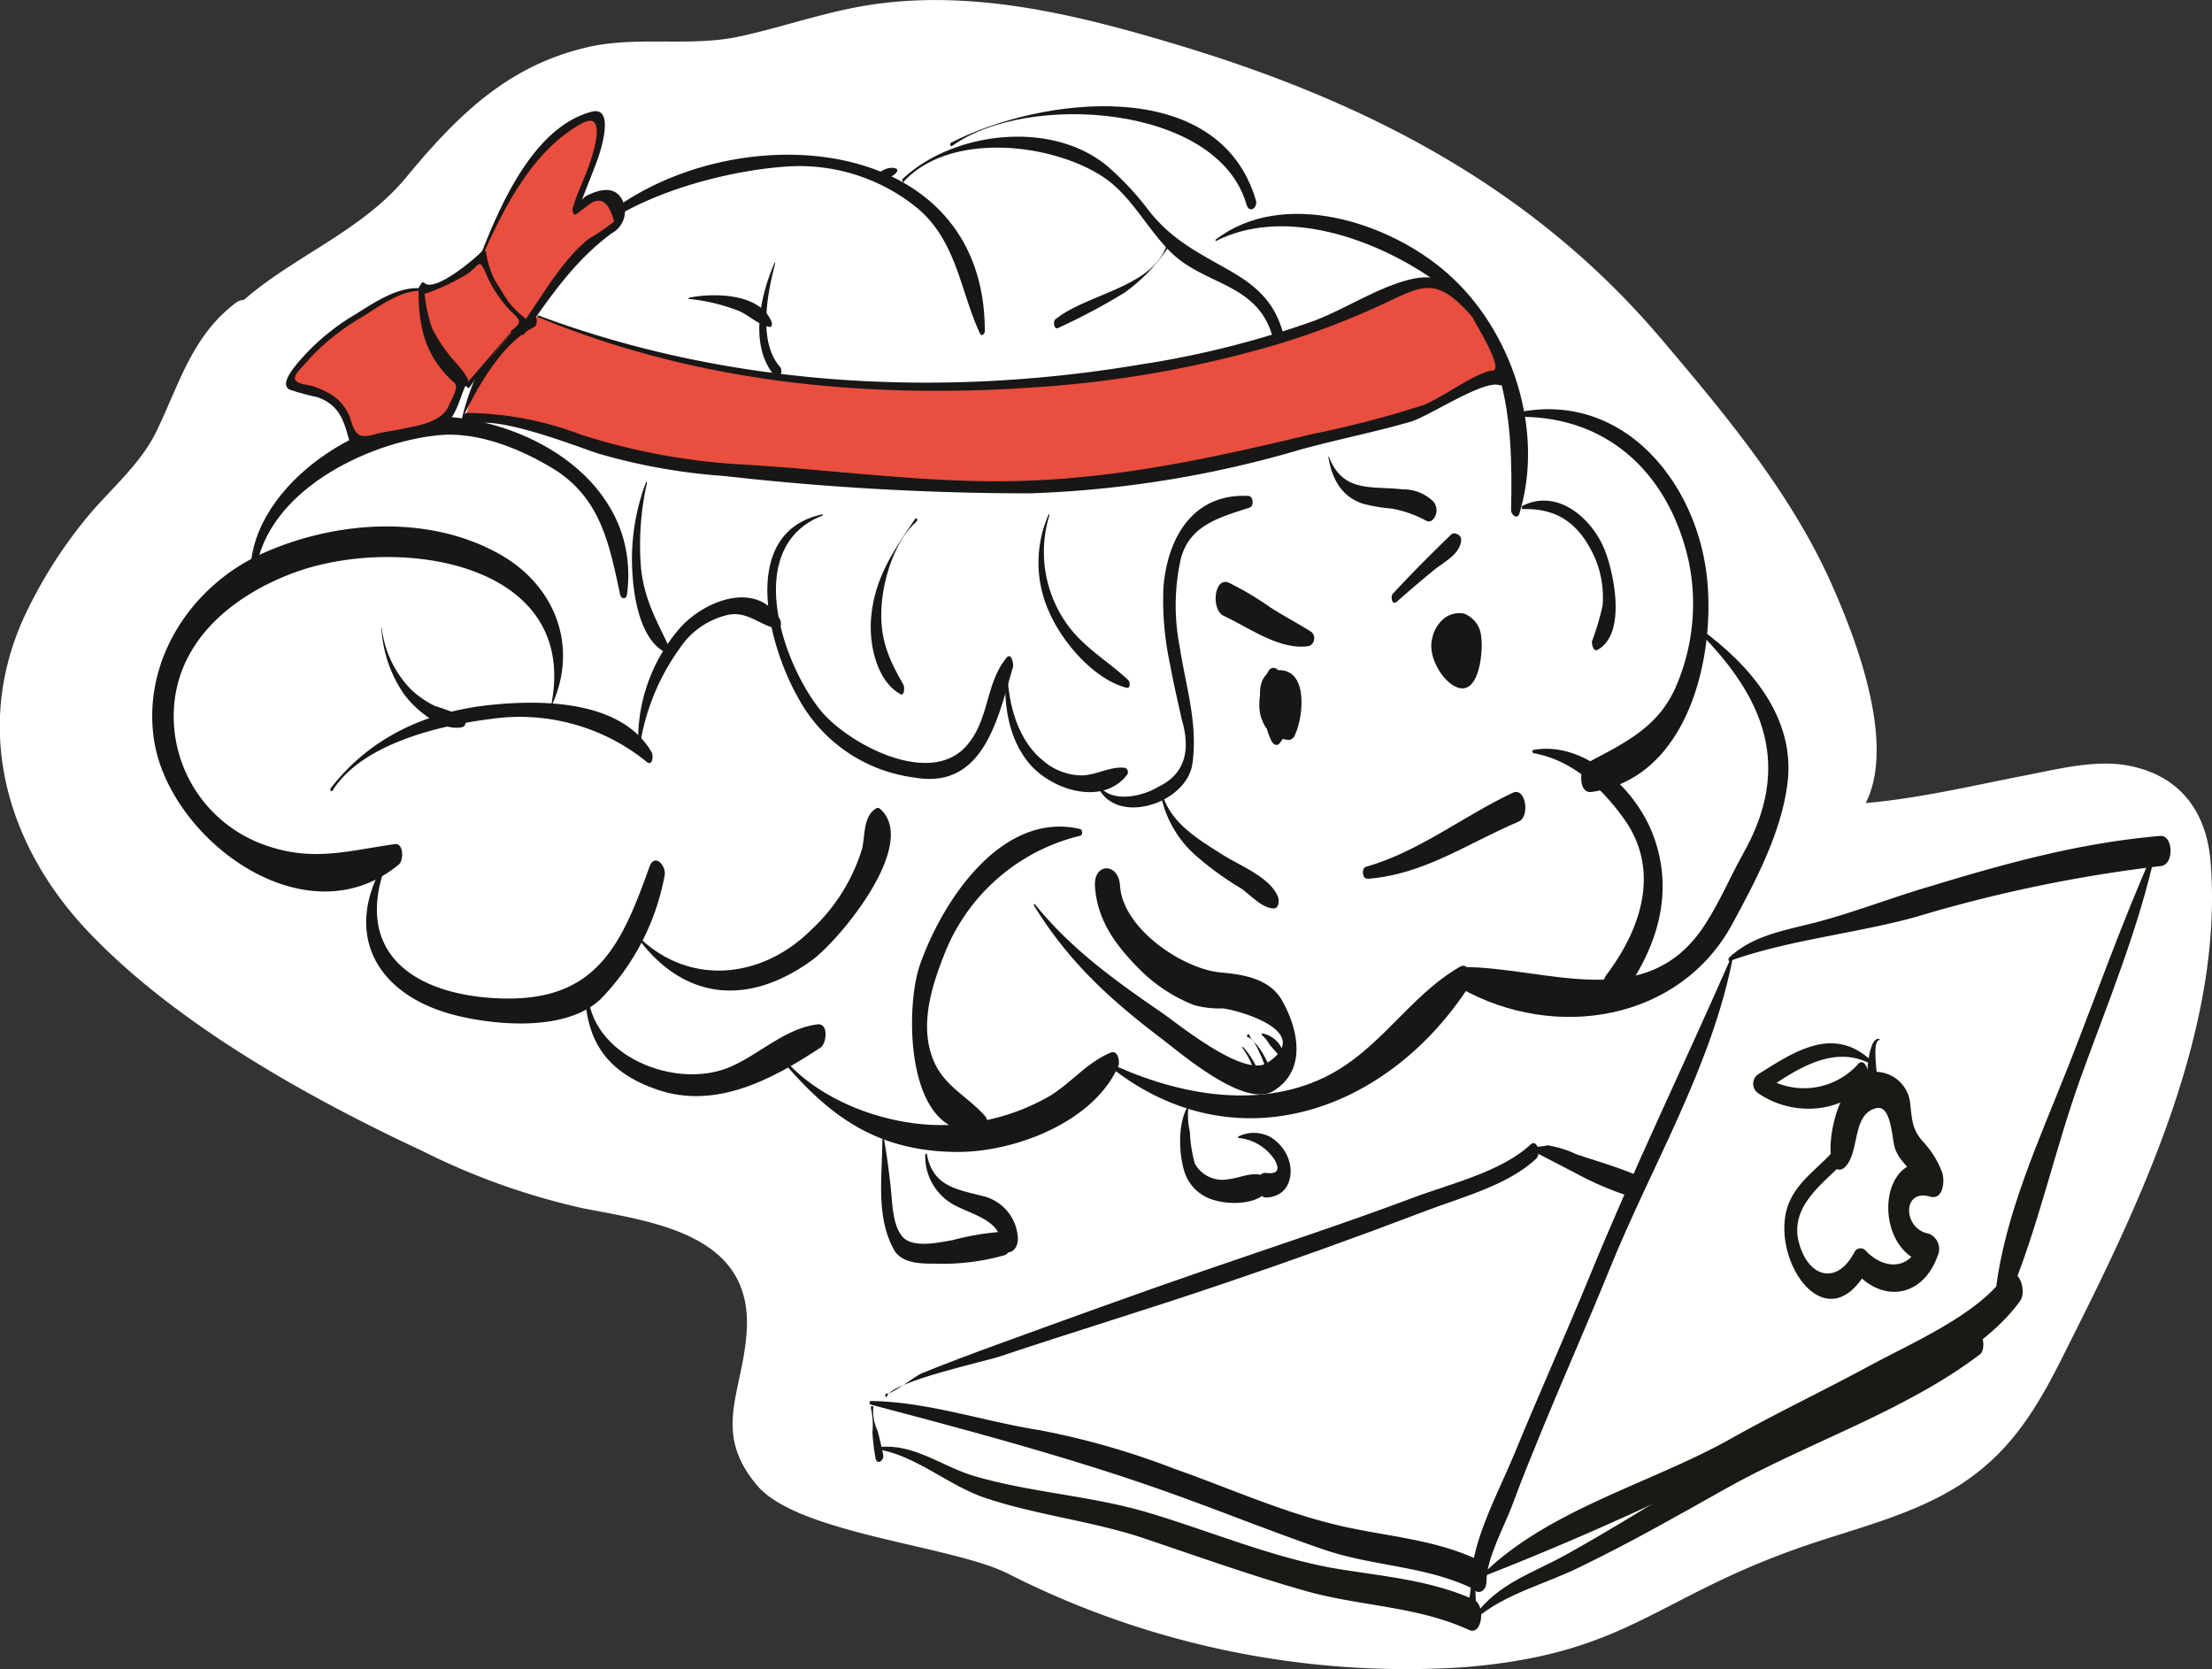<svg id="Слой_1" data-name="Слой 1" xmlns="http://www.w3.org/2000/svg" viewBox="0 0 189.73 143.17"><rect x="0" y="0" width="189.73" height="143.17" fill="#333333" stroke="none"/><title>advantages-img2</title><path d="M581.67,2146.17c-0.36-4.52-2.83-7.55-7.28-8.3-2.69-.45-5.81.33-8.42,0.84-4.62.89-9.19,2-13.88,2.41,2.61-5.16-.86-14.12-2.89-18.69-3.43-7.75-9-14.45-14.45-20.88-11.05-13.14-25.38-20.55-41.67-25.45-8.38-2.52-17.2-4.73-26-3.49-3.86.54-7.6,1.88-11.4,2.73-4.44,1-9-.07-13.41,1-6.78,1.63-11.05,5.9-15.38,11.13-3.81,4.6-9.56,6.71-13.91,10.5a1.19,1.19,0,0,0-.64.21c-3.79,2.84-4.85,6.88-6.83,11-1.33,2.77-3.78,4.85-5.75,7.15a39.91,39.91,0,0,0-5.2,7.94c-5,9.89-2.18,20.31,5.18,28,7.53,7.86,18.75,14.11,28.51,18.67a59.78,59.78,0,0,0,13.76,4.92c6.18,1.2,14.56,2.24,14.1,10.45-0.29,5.31-3.06,8.67.9,13.34,3.52,4.16,16.85,5.15,21.58,7.59a75.44,75.44,0,0,0,38.89,8c14.36-1.14,16.42-6,29.6-10.49,4.38-1.49,9.12-2.62,13.06-5.14,4.8-3.08,7-7.27,9.47-12.26C575.8,2175.06,582.8,2160.26,581.67,2146.17Z" transform="translate(-392.06 -2072.25)" style="fill:#fff"/><path d="M467.73,2087.64c0.68,0,2.07-1,.77-1-0.68,0-2.07,1-.77,1h0Z" transform="translate(-392.06 -2072.25)" style="fill:#181716"/><path d="M439,2097.47c2.11-7.17,13.7-10.41,20.18-10.91a16,16,0,0,1,11.59,3.56c3.34,2.83,3.63,7,5.33,10.7,0.15,0.34.43,0.08,0.43-.19,0-20.59-31.24-18.59-37.7-3.31-0.06.13,0.12,0.33,0.17,0.15h0Z" transform="translate(-392.06 -2072.25)" style="fill:#181716"/><path d="M458.5,2094.78c-1.23,2.8-2.21,7.12,0,9.7,0.42,0.49.77-.42,0.47-0.76-1.92-2.16-1.09-6.32-.42-8.88,0,0,0-.13-0.07-0.06h0Z" transform="translate(-392.06 -2072.25)" style="fill:#181716"/><path d="M451.19,2097.89a16.24,16.24,0,0,1,4,.93c1,0.33,1.87,1.31,2.9,1.47,0.2,0,.2-0.34.15-0.44-1-2.46-4.92-2.5-7.08-2.07-0.05,0-.05.11,0,0.12h0Z" transform="translate(-392.06 -2072.25)" style="fill:#181716"/><path d="M469.6,2087.8c4-4.31,12.84-3.28,17.22-.28,2.33,1.6,3.72,4.49,5.76,6.45,3,2.86,7.57,2.56,8.72,7.51,0.21,0.91,1.06.34,0.88-.4-0.68-2.79-2.23-4.25-4.69-5.65-2.67-1.52-4.94-2.62-6.9-5.13a25.24,25.24,0,0,0-3.44-3.71c-4.8-4.12-13.34-3.07-17.66,1-0.09.09,0,.37,0.11,0.26h0Z" transform="translate(-392.06 -2072.25)" style="fill:#181716"/><path d="M492.15,2093.22c-1.2,3.69-6.88,4.22-9.57,6.42-0.21.17-.12,0.91,0.23,0.74a52.89,52.89,0,0,0,5.75-3.06,15,15,0,0,0,3.75-3.93c0.11-.13-0.1-0.37-0.16-0.18h0Z" transform="translate(-392.06 -2072.25)" style="fill:#181716"/><path d="M473.71,2084.78c6.37-4.66,22.8-3.61,25.26,5,0.23,0.82,1,.31.81-0.36-3.2-10.84-18.51-8.86-26.15-4.93-0.13.07-.05,0.37,0.08,0.27h0Z" transform="translate(-392.06 -2072.25)" style="fill:#181716"/><path d="M496.35,2092.92c5.58-2.82,12.74-.47,17.69,2.66,7.37,4.66,7.81,12.63,7.63,20.41,0,0.44.55,0.86,0.72,0.28,2.18-7.15-.66-15.73-6.17-20.57-5-4.43-14.13-7.34-19.9-2.89,0,0,0,.13,0,0.11h0Z" transform="translate(-392.06 -2072.25)" style="fill:#181716"/><path d="M522.71,2115.91c3-.08,4.8,1.31,6.07,4a8.66,8.66,0,0,1,.74,4.27,22.3,22.3,0,0,1-.92,3.09c0,0.23.12,0.91,0.49,0.71,2.45-1.34,1.44-6.34.69-8.36-1-2.74-4-5.54-7.11-4-0.1,0-.1.3,0,0.29h0Z" transform="translate(-392.06 -2072.25)" style="fill:#181716"/><path d="M414,2121.25c0.91-6.84,9.52-11.08,15.7-11.68,3.33-.33,7.07,1.19,9.85,2.9,4.05,2.51,4.79,6.5,5.7,10.77,0.09,0.42.54,0.42,0.59,0,1.19-9-7.31-14.55-15.24-15.24-7.06-.61-16.87,5.7-17.06,13.19,0,0.35.4,0.48,0.46,0.08h0Z" transform="translate(-392.06 -2072.25)" style="fill:#181716"/><path d="M447.48,2113.58a18.63,18.63,0,0,0-1.15,8.16c0.14,2,.72,5.17,2.56,6.32,0.38,0.24.53-.39,0.41-0.65-1.07-2.2-2-3.94-2.26-6.46a24.31,24.31,0,0,1,.52-7.32s0-.11-0.07,0h0Z" transform="translate(-392.06 -2072.25)" style="fill:#181716"/><path d="M462.63,2116.35c-7.24,1.53-4.71,11.13-2.15,15.67a13.23,13.23,0,0,0,10,6.91c6,1.07,7.2-5.2,8.47-9.49,0.07-.25-0.15-1.27-0.55-0.79-1.85,2.24-1.45,5.33-3.46,7.58-3.2,3.6-10.33-.3-12.58-3.16-3.36-4.27-6.51-14,.26-16.61,0,0,0-.12,0-0.11h0Z" transform="translate(-392.06 -2072.25)" style="fill:#181716"/><path d="M478.37,2129.58c-0.3,2.82.14,6.1,2.1,8.29s6.21,3.48,8.26.83a0.39,0.39,0,0,0-.18-0.6c-1.22-.16-2.41.61-3.68,0.65a5.16,5.16,0,0,1-3.4-1.32c-2.22-1.82-3-5.12-3-7.84,0-.06-0.07-0.08-0.08,0h0Z" transform="translate(-392.06 -2072.25)" style="fill:#181716"/><path d="M486.15,2139.56c1.48,3.63,7.71,1.65,8.19-1.83s-0.58-6.63-1.09-10a18.37,18.37,0,0,1,.1-7.59c0.78-2.92,3.45-3.55,5.9-4.36,0.39-.13.31-1-0.12-1-4.71-.23-6.89,3.52-7.27,7.72a25.77,25.77,0,0,0,.56,6.73c0.28,1.58.66,3.14,1,4.71q1.25,4.23-2,5.78c-1.34.83-4.15,1.51-5.21-.26,0-.06-0.07,0-0.06.07h0Z" transform="translate(-392.06 -2072.25)" style="fill:#181716"/><path d="M482,2116.38a10.25,10.25,0,0,0,.07,8.4c1.12,2.57,3.85,5.74,6.61,6.45,0.34,0.09.33-.49,0.16-0.65-1.65-1.55-3.49-2.59-4.95-4.39a10.67,10.67,0,0,1-1.82-9.75s0-.13-0.07-0.06h0Z" transform="translate(-392.06 -2072.25)" style="fill:#181716"/><path d="M470.56,2116.74c-1.88,2.77-3.52,5.12-3.79,8.58-0.17,2.18.46,5.29,2.5,6.45,0.4,0.23.38-.62,0.28-0.79-1.34-2.34-2.07-4.07-1.87-6.84,0.17-2.36,1.16-5.57,3-7.17,0.12-.1,0-0.39-0.12-0.23h0Z" transform="translate(-392.06 -2072.25)" style="fill:#181716"/><path d="M424.78,2126.14a11,11,0,0,0,1.92,5.62c1,1.38,3.24,3.24,5,2.85,0.41-.09.37-0.74,0.06-0.92a21.56,21.56,0,0,0-2.38-.89,8.07,8.07,0,0,1-2.12-1.48,9,9,0,0,1-2.45-5.19c0-.07-0.08,0-0.08,0h0Z" transform="translate(-392.06 -2072.25)" style="fill:#181716"/><path d="M420.57,2140.07c2.55-4.08,9.31-5.63,13.65-6.17a17.28,17.28,0,0,1,13.34,3.71c0.48,0.36.55-.57,0.4-0.84-2.57-4.45-9.32-4.53-13.77-4.07-5.55.57-10.37,2.76-13.77,7.16-0.08.1,0.05,0.36,0.14,0.21h0Z" transform="translate(-392.06 -2072.25)" style="fill:#181716"/><path d="M446.9,2136.52a19.25,19.25,0,0,1,3.47-8.68,6.76,6.76,0,0,1,4.23-2.88c1.66-.27,2.67.95,4.16,1.21,0.37,0.07.3-.64,0.2-0.81-2-3.37-6.42-1.61-8.49.65a14.56,14.56,0,0,0-3.65,10.49c0,0.06.07,0.08,0.08,0h0Z" transform="translate(-392.06 -2072.25)" style="fill:#181716"/><path d="M439.33,2132.86c2.41-5.06.42-10.39-4.46-13.11-6.1-3.4-14-2.84-20.22-.07s-10.43,9.27-9.37,16.08c1.31,8.46,13,17.24,21,10.62,0.41-.34.41-1.85-0.35-1.74-4.11.58-7.06,1.55-11.21,0.06a11.71,11.71,0,0,1-7.72-12c0.5-5.82,5.36-9.57,10.46-11.4,8.83-3.17,24.46-.85,21.85,11.55,0,0.05,0,.11.07,0h0Z" transform="translate(-392.06 -2072.25)" style="fill:#181716"/><path d="M425.2,2145.93c-3.9,6.32-.93,11.75,6.13,13.44,3.51,0.84,9.34,1.31,12.24-1.43a20.48,20.48,0,0,0,5.49-10.58c0.19-.86-0.86-2-1.29-0.78-2.37,6.62-4.49,11.47-12.49,11.3-7.23-.15-13.22-3.6-10-11.8,0-.08-0.05-0.26-0.12-0.14h0Z" transform="translate(-392.06 -2072.25)" style="fill:#181716"/><path d="M447,2153c4.07,5.21,9.51,5.36,14.69,1.61,2.36-1.71,9.26-10,5.85-13a0.27,0.27,0,0,0-.3-0.05c-1.18.68-.95,2.36-1.25,3.53a15.8,15.8,0,0,1-4.38,6.93c-4.12,4.09-10.18,4.81-14.53.81-0.09-.08-0.14.13-0.09,0.19h0Z" transform="translate(-392.06 -2072.25)" style="fill:#181716"/><path d="M442.23,2157.25c0.1,4.43,2,7,6.21,8.45,5,1.72,9.87-.88,14-3.61,0.52-.35.71-2.06-0.22-2-2.78.33-4.92,2.5-7.44,3.62-4.69,2.09-12.19-.88-12.31-6.52,0-.18-0.2-0.18-0.2,0h0Z" transform="translate(-392.06 -2072.25)" style="fill:#181716"/><path d="M459.33,2163.41c4.11,4.82,8.18,7.55,14.69,7.63,5,0.06,11.81-2.52,13.95-7.33,0.17-.37,0-1.45-0.64-1.19-2,.83-3.34,2.54-5.16,3.68a18.34,18.34,0,0,1-7,2.36c-5.31.83-12.16-1.31-15.74-5.36-0.12-.14-0.22.12-0.13,0.22h0Z" transform="translate(-392.06 -2072.25)" style="fill:#181716"/><path d="M484.72,2143.35c-6.77-1.6-11.89,6.26-13.77,11.69-1.29,3.72-1.25,15.16,5.32,14.15a0.79,0.79,0,0,0,.3-1.21c-1.73-1.94-3.84-2.67-4.67-5.42s0.09-5.74,1.08-8.27a16.72,16.72,0,0,1,11.71-10.36c0.22,0,.28-0.52,0-0.58h0Z" transform="translate(-392.06 -2072.25)" style="fill:#181716"/><path d="M522.71,2108c7.58,0.09,12.59,5.18,14.19,12.36a17.87,17.87,0,0,1-1,10.56c-1.48,3.64-4.4,5-7.64,6.72-0.78.4-.84,2.68,0.29,2.53,8.35-1.14,10.71-11.7,9.9-18.58-0.95-8.07-7.13-15.56-15.78-14.05-0.2,0-.2.47,0,0.47h0Z" transform="translate(-392.06 -2072.25)" style="fill:#181716"/><path d="M537.79,2126.45c5.64,5.7,8,11.54,3.79,19-1.12,2-2,4.13-3.27,6.08-5,7.77-13.57,3.65-20.81,3.65-0.87,0-.67,1.54-0.12,1.84,8.12,4.54,18.74,2.77,23.25-5.5,2-3.69,4.18-7.78,4.74-12,0.76-5.73-3.23-10.26-7.5-13.37-0.11-.08-0.13.14-0.07,0.2h0Z" transform="translate(-392.06 -2072.25)" style="fill:#181716"/><path d="M486.81,2163.35c10.65,8.94,24,4.59,31.21-6.45,0.28-.43.14-2.24-0.72-1.75-4.4,2.52-6.85,7.16-11.61,9.48-6,2.91-13.17,1.37-18.85-1.39-0.05,0-.06.08,0,0.11h0Z" transform="translate(-392.06 -2072.25)" style="fill:#181716"/><path d="M523.57,2136.84c3.33,0.57,5.9,3,7.79,5.64,3.16,4.42,1.46,9.45-1.53,13.4-0.69.91,0.32,3.2,1.3,1.87,3.08-4.17,4.62-9,2.68-14-1.5-3.88-5.88-8-10.25-7.18a0.13,0.13,0,0,0,0,.23h0Z" transform="translate(-392.06 -2072.25)" style="fill:#181716"/><path d="M506,2111.46c0.31,1.85,1.11,3.39,3,4a15.07,15.07,0,0,0,2.45.41,9.84,9.84,0,0,1,3,1.07,0.47,0.47,0,0,0,.49-0.11,1.17,1.17,0,0,0,.09-1.54,3.65,3.65,0,0,0-2.65-1.07c-2.71-.32-5.1.33-6.33-2.78,0-.07-0.08,0-0.07,0h0Z" transform="translate(-392.06 -2072.25)" style="fill:#181716"/><path d="M467.74,2170c0,3.12-.58,6.58,1,9.43,0.67,1.19,2.32,1.19,3.5,1.19a19.44,19.44,0,0,0,6-.73c0.76-.27.61-2-0.23-2a22,22,0,0,0-4.27.72c-1.14.19-3.42,0.72-4.29-.32s-0.85-3-1-4.31-0.32-2.67-.56-4c0-.13-0.15-0.08-0.15,0h0Z" transform="translate(-392.06 -2072.25)" style="fill:#181716"/><path d="M471.42,2171.3a4.74,4.74,0,0,0,2.31,4.19c1.25,0.76,4,1.34,4.12,3.08s1.7,1.17,1.5-.35a3.91,3.91,0,0,0-3.05-3.41c-2.26-.58-4.22-0.85-4.73-3.54,0-.13-0.15-0.08-0.15,0h0Z" transform="translate(-392.06 -2072.25)" style="fill:#181716"/><path d="M493.93,2167.15c-0.88,1.51-.76,4.09-0.25,5.67a3.68,3.68,0,0,0,2.56,2.36c1.25,0.38,3.31.36,4.29-.54a1.07,1.07,0,0,0-.18-1.6c-1-.29-1.95.24-2.94,0.34a2.68,2.68,0,0,1-2.87-1.36,12,12,0,0,1-.42-2.7,6.41,6.41,0,0,1-.13-2.11s0-.11-0.07-0.06h0Z" transform="translate(-392.06 -2072.25)" style="fill:#181716"/><path d="M498.29,2169.84a4.16,4.16,0,0,1,3.13,1.93c0.45,0.84.19,1.19-.78,1.07s-0.93,2.15.05,2.11c1.89-.08,2.47-1.93,1.81-3.5a3.64,3.64,0,0,0-1.55-1.73,3,3,0,0,0-2.68,0,0.07,0.07,0,0,0,0,.11h0Z" transform="translate(-392.06 -2072.25)" style="fill:#181716"/><path d="M438.22,2099.34c16.42,6.7,35.87,7.35,53.37,4.32a76.28,76.28,0,0,0,18.15-5.4c3.46-1.51,5-3.24,8-.22a10.7,10.7,0,0,1,3,6.7l-0.65-.22c-4.32,3.46-12.53,4.54-17.72,6.05-5.4,1.73-10.8,2.38-16.42,3-9.29,1.08-18.8-.22-28.09-0.86a66.71,66.71,0,0,1-13-1.73c-3.89-1.08-8.64-3.24-12.75-2.81l-0.22.43c0.65-3.46,2.81-7.78,5.83-8.86" transform="translate(-392.06 -2072.25)" style="fill:#ea4e3e"/><path d="M438.21,2099.44c13.68,5.67,28.36,7.06,43,6a95.2,95.2,0,0,0,20.48-3.68,68.47,68.47,0,0,0,9.48-3.66c3.06-1.44,4.23-2.08,7.26,1.43-0.49-.57,2.84,4.48,1.63,4.51s-4.53,2.45-5.89,2.94a87.16,87.16,0,0,1-9.53,2.49c-8.11,1.94-15.94,3.68-24.32,4-8.12.32-16.25-.9-24.34-1.37a55.69,55.69,0,0,1-14.07-2.57,28.3,28.3,0,0,0-9.79-1.87,0.31,0.31,0,0,0-.25.16c1-2,3.08-6.06,6-7.52,0.41-.21.25-1.28-0.22-1-3.61,1.82-5.19,5.48-6.07,9.25-0.08.32,0.35,1,.61,0.51,0.93-1.86,9.4,1.51,11.13,2.07a51.28,51.28,0,0,0,10.85,1.94,233.84,233.84,0,0,0,26.2,1.49,93.05,93.05,0,0,0,23.26-3.76c3.12-.86,6.3-1.48,9.41-2.38,1.58-.46,6.24-3.6,7.63-3.14,0.35,0.12.43-.4,0.39-0.63-0.58-3.79-3-9.46-7.7-8.51-2.85.57-5.86,2.6-8.61,3.63a80.36,80.36,0,0,1-14.88,3.74c-17.17,2.89-35.27,1.9-51.64-4.21-0.09,0-.1.16,0,0.19h0Z" transform="translate(-392.06 -2072.25)" style="fill:#181716"/><path d="M433.28,2094.36c1.3-3.24,4.23-8.85,7.25-11,6.27-4.32,1.51,4.54.86,6.91,1.08-1.08,3.24-2.16,3.89-.43,0.65,1.94-1.51,2.16-2.59,3.24a50.22,50.22,0,0,0-5.83,7.56Z" transform="translate(-392.06 -2072.25)" style="fill:#ea4e3e"/><path d="M433.35,2094.42c1.87-4.26,4.37-9.25,8.59-11.57,2.44-1.34.77,3.27,0.49,4-0.42,1.08-.91,2.13-1.25,3.24-0.06.19,0.05,0.76,0.35,0.5l1.07-.81q1.47-1.07,2.13,1.47a17,17,0,0,1-2.19,1.49c-2.09,1.69-3.73,4.46-5.23,6.65-0.66,1-.23,1.08-0.87,0l-1.29-2.07-1.87-3s0,0,0,0l3.37,6.47c0.09,0.18.27,0.26,0.4,0.07,2.23-3.22,4.31-6.26,7.47-8.6a2.15,2.15,0,0,0,1-2.68c-0.59-1.42-1.91-1.14-3.05-.59-0.84.4-.95,1.6-0.44,0.25,0.41-1.08.85-2.14,1.25-3.22,0.23-.62,1.63-4.76-0.51-4.18-5,1.36-7.84,8.08-9.54,12.42C433.18,2094.41,433.29,2094.56,433.35,2094.42Z" transform="translate(-392.06 -2072.25)" style="fill:#181716"/><path d="M428.31,2097.14c-1.94-.43-8.43,3.89-9.94,5.83-3,3.46-.86,1.94,1.51,3.24s1.73,1.73,2.59,4.32c1.95-.86,4.11-0.86,6.05-1.51,2.59-.86,1.94-1.3,3.24-3.89-2.38-1.51-4.11-5.19-3.46-7.78v-0.22Z" transform="translate(-392.06 -2072.25)" style="fill:#ea4e3e"/><path d="M428.31,2097c-2-.29-4.17,1.21-5.75,2.2a19.14,19.14,0,0,0-5,4.22c-0.24.31-1.57,1.8-.64,2.25a20.61,20.61,0,0,0,2.33.63c2.19,0.75,2.37,2.43,2.94,4.32,0,0.15.14,0.34,0.33,0.27,2.44-.92,5.26-0.83,7.56-2.15,1.09-.63,1.42-2.39,1.91-3.42a0.55,0.55,0,0,0-.12-0.6c-2.69-1.95-3.29-4.49-3.29-7.62,0-.58-0.62-0.56-0.62,0,0,3.21.54,5.72,3.09,8,0.4,0.36-.32,1.5-0.47,1.89-0.56,1.42-2.54,1.74-3.82,2-0.89.2-1.82,0.29-2.7,0.54-1.48.42-1.62-.36-2-1.52a4,4,0,0,0-2.15-2.22,5.06,5.06,0,0,0-1.62-.55c-1.83-.33-0.58-1.14.4-2.32a19.58,19.58,0,0,1,4.51-3.53c1.39-.89,3.34-2.3,5.07-2.2C428.42,2097.26,428.41,2097,428.31,2097Z" transform="translate(-392.06 -2072.25)" style="fill:#181716"/><path d="M511.83,2123.89c1.05-.94,2.13-1.85,3.22-2.75,0.86-.7,2.15-1.3,2.33-2.46a0.53,0.53,0,0,0-.23-0.57l-0.22-.1a0.39,0.39,0,0,0-.41.09c-1.7,1.65-3.38,3.32-5,5.08-0.21.23-.05,1,0.29,0.7h0Z" transform="translate(-392.06 -2072.25)" style="fill:#181716"/><path d="M504.53,2126.44c-1.15-.74-2.37-1.36-3.52-2.11a26.32,26.32,0,0,0-3.54-2.1c-1.27-.57-1.57,2.32-0.44,2.84,2.16,1,4.85,3,7.33,2.58a0.73,0.73,0,0,0,.18-1.21h0Z" transform="translate(-392.06 -2072.25)" style="fill:#181716"/><path d="M515.31,2126.25c-1.17,1.35,0,3.78,1.22,4.66,2.35,1.68,2.79-2.74,2.57-4.1a2.29,2.29,0,0,0-1.47-1.94,2.12,2.12,0,0,0-1.93.62,2.89,2.89,0,0,0-.79,2.56,3.22,3.22,0,0,0,2,2.32,0.55,0.55,0,0,0,.65-0.28,4.58,4.58,0,0,0,.5-4.26,0.68,0.68,0,0,0-.58-0.48h-0.65a0.57,0.57,0,0,0-.46.31,4,4,0,0,0,.4,4.79c0.52,0.57,1-.49.94-0.87a9.4,9.4,0,0,0-.54-2.86,0.54,0.54,0,0,0-.87-0.32,2.76,2.76,0,0,0,.43,4.35,0.4,0.4,0,0,0,.31,0l0.15-.09a0.74,0.74,0,0,0,.28-0.8,2.29,2.29,0,0,0-.66-1.1c-0.25-.29-0.1-0.42.16-0.71l-0.87-.32a6.21,6.21,0,0,1,.32,1.9l0.94-.87a1.36,1.36,0,0,1,0-1.69l-0.46.3h0.65l-0.58-.48a1.84,1.84,0,0,1-.37,1.79l0.65-.28a3.21,3.21,0,0,1-.78-0.51,1.23,1.23,0,0,1-.21-0.26s0,0,0-.06c0,0.15,0,0,0,0a2.66,2.66,0,0,1,.22-0.33c0.5-.54,1.21-0.61,1.47.1s0.18,3.07-1.07,2.3c-0.92-.56-1.93-2.11-1.47-3.2,0-.06,0-0.25-0.11-0.16h0Z" transform="translate(-392.06 -2072.25)" style="fill:#181716"/><path d="M501.75,2130.4c-0.84-.32-1.09,1-1.19,1.59a6.41,6.41,0,0,0,.56,3.81c0.18,0.33.49,0.49,0.75,0.13,1.28-1.79,1.42-4.71-.27-6.29a0.48,0.48,0,0,0-.74.16c-0.88,1.4-1.48,4.78.8,5.35s2-3.46,1.35-4.55c-0.92-1.64-2.34.32-2.65,1.31-0.59,1.85.25,3.64,2.27,3.8a0.64,0.64,0,0,0,.52-0.48c0.72-1.55,1.16-5.72-1.57-5.5-2.45.2-1.3,4.64-.13,5.64,0.35,0.3.7,0,.83-0.36a5,5,0,0,0,.26-3.1c-0.13-.56-0.62-0.91-1-0.39a1.93,1.93,0,0,0-.34,1.91,0.53,0.53,0,0,0,.37.35c0.51,0.19.69-.73,0.87-1l-1-.39a2.48,2.48,0,0,1-.17,1.65l0.83-.36c-0.41-.35-1.12-2.07-0.24-2.14,1.23-.1.53,2.15,0.27,2.72l0.52-.48c-0.66-.05-1.27-0.25-1.14-1a1.38,1.38,0,0,1,.71-1c0.1,0,.26,1.44-0.27,1.46-1.12,0-.34-1.87-0.12-2.21l-0.74.16c0.93,0.87.7,2.63,0.16,3.65l0.67,0c-0.82-1.16-1.14-3.3-.09-4.4a0.07,0.07,0,0,0,0-.11h0Z" transform="translate(-392.06 -2072.25)" style="fill:#181716"/><path d="M509.32,2147.62c4.86-.35,8.63-3.06,13-4.91,1-.43.61-3-0.51-2.47-4.25,2-8.07,5.07-12.6,6.35-0.38.11-.31,1.06,0.12,1h0Z" transform="translate(-392.06 -2072.25)" style="fill:#181716"/><path d="M491.55,2140a9.41,9.41,0,0,0,3.32,5.83,25.77,25.77,0,0,0,3.58,2.57c0.82,0.54,1.87,1.78,2.88,1.75,0.44,0,.46-0.69.34-1-0.68-1.68-3.27-2.66-4.73-3.59-2.28-1.45-4.61-2.79-5.31-5.6,0-.06-0.08,0-0.08,0h0Z" transform="translate(-392.06 -2072.25)" style="fill:#181716"/><path d="M480.73,2149.88c2.95,4.79,6.43,8,10.89,11.39,1.71,1.29,7.13,6,9.61,4.57,2.94-1.74,2.22-5.29.79-7.8-1.07-1.87-3.32-2.22-5.24-2.39-3.29-.3-8.42-3.77-8.65-7.44-0.13-2-2.28-2-2.15.05,0.19,3,1.89,5.21,4,7.29a13.53,13.53,0,0,0,4.51,2.9,8.07,8.07,0,0,0,2.38.28c0.79,0,8.19,1.86,3.88,4.67-2,1.29-7.58-3.3-9.06-4.32-4.07-2.8-7.73-5.42-10.88-9.3,0-.06-0.08,0-0.05.08h0Z" transform="translate(-392.06 -2072.25)" style="fill:#181716"/><path d="M498.61,2162.1a6.79,6.79,0,0,1,1.07,2.16c0.1,0.33.38,0.06,0.28-.19a6.57,6.57,0,0,0-1.31-2.06s-0.07.06,0,.09h0Z" transform="translate(-392.06 -2072.25)" style="fill:#181716"/><path d="M499.14,2161.22c0.42,0.06.85,1.09,1,1.41a7.56,7.56,0,0,1,.59,1.72c0.1,0.42.46,0.09,0.35-.23a8.39,8.39,0,0,0-.69-1.5,7,7,0,0,0-.57-0.81,2.88,2.88,0,0,1-.6-0.78c-0.09-.3-0.33.16-0.09,0.19h0Z" transform="translate(-392.06 -2072.25)" style="fill:#181716"/><path d="M500.28,2161a2.94,2.94,0,0,1,.62.74c0.25,0.37.58,0.65,0.82,1s0.44-.27.31-0.5a2.28,2.28,0,0,0-1.74-1.37s0,0.09,0,.11h0Z" transform="translate(-392.06 -2072.25)" style="fill:#181716"/><path d="M466.77,2193.07a6.21,6.21,0,0,1,.12,2,19.52,19.52,0,0,0,.26,2.2c0.11,0.68.78,0.26,0.66-.29s-0.29-1.34-.47-2a4.2,4.2,0,0,1-.39-1.94c0.11-.28-0.3-0.25-0.17,0h0Z" transform="translate(-392.06 -2072.25)" style="fill:#181716"/><path d="M523.37,2170.87s3.46,1.8,3.69,1.91a26.87,26.87,0,0,0,4.76,2.06c1,0.23,1.07-1.63.3-1.94-1.57-.64-3.21-1.11-4.82-1.65a9.41,9.41,0,0,0-2.5-.78,5.59,5.59,0,0,1-1.46.13c-0.17-.08-0.15.42,0,0.27h0Z" transform="translate(-392.06 -2072.25)" style="fill:#181716"/><path d="M468.12,2192c0.47-1.29,8.48-3,9.75-3.44,6.25-2.09,12.56-4,18.81-6.12q8.89-3,17.66-6.34c3-1.15,7.11-2.21,9.5-4.5,0.41-.4.06-1.72-0.5-1.2-2.49,2.35-7,3.4-10.09,4.57-5.92,2.22-11.93,4.18-17.9,6.24s-11.81,4.18-17.69,6.32c-2.2.8-4.39,1.62-6.56,2.5-0.48.19-2.58,1.83-3,1.74-0.26,0,0,.5.06,0.22h0Z" transform="translate(-392.06 -2072.25)" style="fill:#181716"/><path d="M466.72,2192.7c8.59,2.27,17.39,4.61,25.77,7.61,4.4,1.57,8.73,3.33,13.15,4.84,4.21,1.44,8.67,1.37,12.74,3.34,1.09,0.53,1.39-2,.39-2.5-4.08-1.9-8.46-2-12.77-3.14-4.48-1.15-8.83-3.1-13.19-4.63a66.52,66.52,0,0,0-11.58-3.32c-4.79-.75-9.65-2.45-14.49-2.5-0.12,0-.13.27,0,0.3h0Z" transform="translate(-392.06 -2072.25)" style="fill:#181716"/><path d="M467.07,2196.51c3.34,0.39,6.24,3.09,9.41,4.17,4.45,1.51,9.28,2,13.78,3.52s9.13,3.17,13.79,4.49,9.55,1.29,14,3.34c1.16,0.53,1.46-2.14.41-2.61-3.94-1.75-8.09-2-12.28-2.73-5.31-1-10.43-3.16-15.58-4.7-4.87-1.46-10-1.72-14.86-3.12-3-.86-5.4-3-8.67-2.47a0.06,0.06,0,0,0,0,.12h0Z" transform="translate(-392.06 -2072.25)" style="fill:#191916"/><path d="M518.34,2207.22c-0.07.71-.14,1.41-0.25,2.11a5.3,5.3,0,0,0-.22,2.12c0,0.15.18,0.35,0.34,0.2a2.07,2.07,0,0,0,.44-1.66,24.37,24.37,0,0,0-.17-2.75c0-.11-0.14-0.17-0.15,0h0Z" transform="translate(-392.06 -2072.25)" style="fill:#191916"/><path d="M540.67,2154.07c-4.05,9.27-8.51,18.44-12.33,27.8-2.06,5-4.31,10-6.36,15-1.29,3.16-3.73,7.55-3.73,11,0,1.23,1.31,1.19,1.31,0,0-2,1.56-4.76,2.24-6.61,0.83-2.28,1.77-4.53,2.69-6.78,1.84-4.46,3.8-8.88,5.62-13.36,3.6-8.9,8.85-17.51,10.63-27,0,0,0-.11-0.07,0h0Z" transform="translate(-392.06 -2072.25)" style="fill:#181716"/><path d="M540.41,2154.67c5-1.81,10.84-2.36,16-3.79a122.82,122.82,0,0,1,21-4.36c1.15-.11,1.07-2.67-0.06-2.58-6.85.58-13.19,2.33-19.73,4.32-3.43,1-6.78,2.34-10.26,3.21-2.46.61-5.14,1.11-7,2.93-0.07.07-.06,0.32,0.08,0.27h0Z" transform="translate(-392.06 -2072.25)" style="fill:#181716"/><path d="M576.81,2145.18c-2.69,6-4.9,12.3-7.32,18.45s-5.52,12.8-6.26,19.42c-0.08.7,0.65,1.65,1.07,0.65,2.58-6.1,4-12.88,6.27-19.15s4.93-12.65,6.38-19.28c0-.1-0.09-0.21-0.14-0.09h0Z" transform="translate(-392.06 -2072.25)" style="fill:#191916"/><path d="M519.08,2207.52a256.62,256.62,0,0,0,24.82-11.24c6.66-3.32,16.84-6.19,21.41-12.43,0.73-1-.32-3.46-1.41-2-2.5,3.29-7.95,5.61-11.56,7.57-3.93,2.13-8,4.05-11.85,6.23-6.88,3.85-15.83,6.11-21.44,11.8,0,0,0,.13,0,0.11h0Z" transform="translate(-392.06 -2072.25)" style="fill:#191916"/><path d="M518.64,2211.07c2.62-2.22,6.12-3,9.15-4.54,4.12-2,8.12-4.27,12.12-6.52,7.07-4,15.53-6.7,22-11.63,0.42-.32.38-1.9-0.35-1.74-3.79.85-7.24,3.34-10.67,5.09-4.38,2.23-8.76,4.44-13,7-3.81,2.29-7.56,4.65-11.44,6.81-3,1.67-5.8,2.43-7.92,5.28-0.07.09,0,.39,0.15,0.27h0Z" transform="translate(-392.06 -2072.25)" style="fill:#191916"/><path d="M553.28,2161.36c-1.1-.31-1.2,4.12-1,4.68,0.1,0.26.45,0.42,0.61,0.1A4.36,4.36,0,0,0,553,2164c0-.38-0.3-2.44.24-2.55a0.07,0.07,0,0,0,0-.12h0Z" transform="translate(-392.06 -2072.25)" style="fill:#191916"/><path d="M552.4,2163.06c-3.21-2.82-6.5-.59-9.57,1.34a1,1,0,0,0-.09,1.51c2.73,2,7,2,9.37-.68,0.54-.62-0.06-2.48-0.7-1.7a6.23,6.23,0,0,1-8.16.94l-0.09,1.51c2.64-1.78,5.88-4.16,9.16-2.59,0.15,0.07.16-.25,0.08-0.32h0Z" transform="translate(-392.06 -2072.25)" style="fill:#191916"/><path d="M552,2166.08c-1.11-.41-1.25,1.93-1.42,2.6-0.8,3.14-4.52,4.16-5.31,7.47-1.08,4.55,3.5,11.06,6.91,5.09l-1.06,0c2.41,2.83,5.87,2.25,7.13-1.27a1.41,1.41,0,0,0-.78-1.93c-2.19-.39-2.28-3.88.14-3.17,1.16,0.34,1.3-1.46,1-2.16a7.91,7.91,0,0,0-1.54-2.48c-1-1.08-1-1.89-1.16-3.26a3,3,0,0,0-3-2.8c-2.94-.1-4.35,5.81-3.67,7.88a0.6,0.6,0,0,0,1,.35c1.39-1.21.6-4.66,2.79-5.12,1.26-.27,1.3,2.62,1.56,3.42,0.44,1.37,1.92,2.17,2.49,3.51l1-2.16c-5.18-1.34-5.45,7.86-.52,8.58l-0.78-1.93c-0.83,2.53-3.16,2.49-4.76.74a0.58,0.58,0,0,0-.9.2c-1.52,2.87-3.95,2.15-4.75-.78s1.66-4.8,3.42-6.53A4.45,4.45,0,0,0,551,2170a15,15,0,0,0,.17-1.57s0.49-2.63.77-2.12c0.12,0.22.29-.16,0.11-0.22h0Z" transform="translate(-392.06 -2072.25)" style="fill:#191916"/><path d="M436,2100.68a6.66,6.66,0,0,1,1.3-.86,8.89,8.89,0,0,1-3.67-5.83c-1.3,1.73-3.24,2.38-5,3l-0.22-.22c-0.43,3.67,1.73,5.62,3.89,8.43Z" transform="translate(-392.06 -2072.25)" style="fill:#ea4e3e"/><path d="M436,2100.8q0.62-.44,1.28-0.82a0.2,0.2,0,0,0,0-.3,9.12,9.12,0,0,1-3.54-5.77c0-.11-0.17-0.31-0.29-0.17-0.48.56-4.1,3.65-5,2.77-0.14-.15-0.31.07-0.32,0.21-0.27,3.46,1.57,6.41,4,8.75a0.14,0.14,0,0,0,.21,0,58.1,58.1,0,0,1,3.56-4.7s0-.09,0-0.06l-3.16,3.67c-0.19.22-.37,0.44-0.56,0.64,0.29-.31-1.25-1.9-1.44-2.14a14,14,0,0,1-1.62-2.48,14.19,14.19,0,0,1-.65-3,0.16,0.16,0,0,0,.17,0,18.55,18.55,0,0,0,3.48-1.64c1-.63,1-1.49,1.57-0.17a10.58,10.58,0,0,0,1.92,3.06c0.9,1,1.5,1.08.26,2C435.84,2100.63,435.91,2100.88,436,2100.8Z" transform="translate(-392.06 -2072.25)" style="fill:#181716"/></svg>